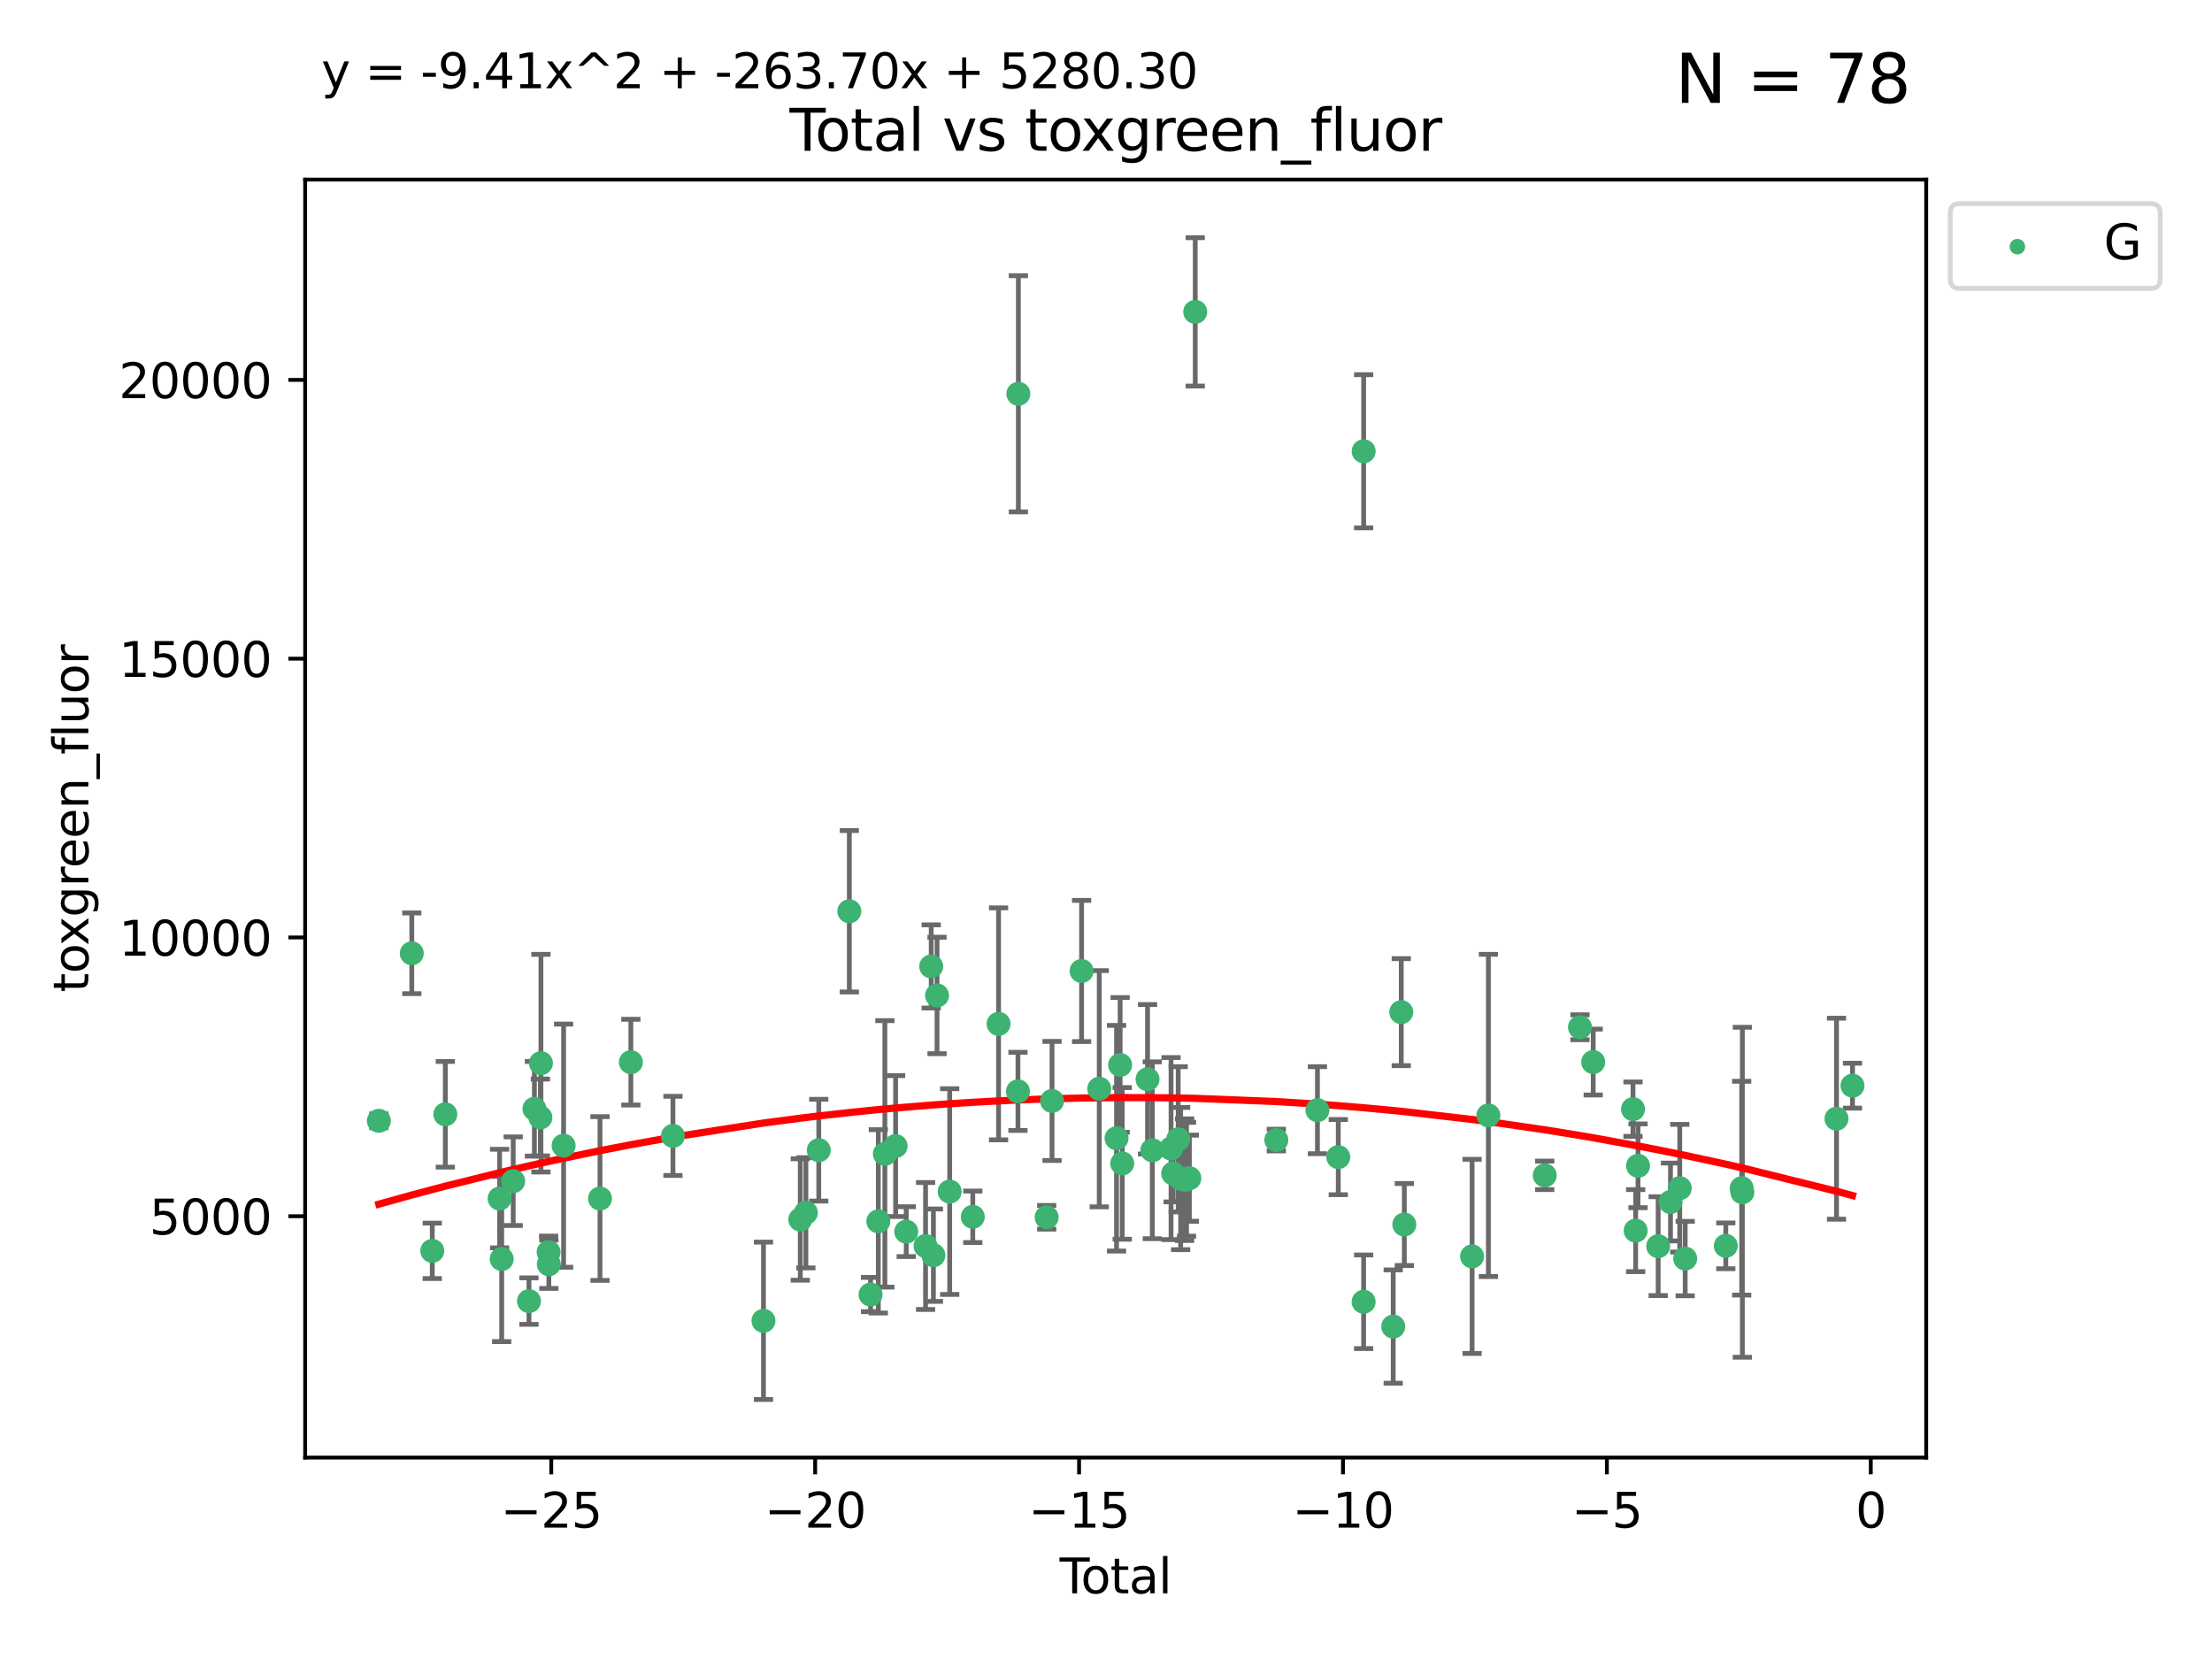 <?xml version="1.0" encoding="utf-8" standalone="no"?>
<!DOCTYPE svg PUBLIC "-//W3C//DTD SVG 1.1//EN"
  "http://www.w3.org/Graphics/SVG/1.1/DTD/svg11.dtd">
<svg xmlns:xlink="http://www.w3.org/1999/xlink" width="460.8pt" height="345.6pt" viewBox="0 0 460.8 345.6" xmlns="http://www.w3.org/2000/svg" version="1.1">
 <defs>
  <style type="text/css">*{stroke-linejoin: round; stroke-linecap: butt}</style>
 </defs>
 <g id="figure_1">
  <g id="patch_1">
   <path d="M 0 345.6 
L 460.8 345.6 
L 460.8 0 
L 0 0 
z
" style="fill: #ffffff"/>
  </g>
  <g id="axes_1">
   <g id="patch_2">
    <path d="M 63.571 303.64 
L 401.26 303.64 
L 401.26 37.411 
L 63.571 37.411 
z
" style="fill: #ffffff"/>
   </g>
   <g id="PathCollection_1">
    <defs>
     <path id="m71bf5ccc14" d="M 0 1.118 
C 0.297 1.118 0.581 1 0.791 0.791 
C 1 0.581 1.118 0.297 1.118 0 
C 1.118 -0.297 1 -0.581 0.791 -0.791 
C 0.581 -1 0.297 -1.118 0 -1.118 
C -0.297 -1.118 -0.581 -1 -0.791 -0.791 
C -1 -0.581 -1.118 -0.297 -1.118 0 
C -1.118 0.297 -1 0.581 -0.791 0.791 
C -0.581 1 -0.297 1.118 0 1.118 
z
" style="stroke: #3cb371"/>
    </defs>
    <g clip-path="url(#pf16975d475)">
     <use xlink:href="#m71bf5ccc14" x="78.921" y="233.482" style="fill: #3cb371; stroke: #3cb371"/>
     <use xlink:href="#m71bf5ccc14" x="85.785" y="198.589" style="fill: #3cb371; stroke: #3cb371"/>
     <use xlink:href="#m71bf5ccc14" x="90.049" y="260.576" style="fill: #3cb371; stroke: #3cb371"/>
     <use xlink:href="#m71bf5ccc14" x="92.769" y="232.132" style="fill: #3cb371; stroke: #3cb371"/>
     <use xlink:href="#m71bf5ccc14" x="104.076" y="249.68" style="fill: #3cb371; stroke: #3cb371"/>
     <use xlink:href="#m71bf5ccc14" x="104.513" y="262.275" style="fill: #3cb371; stroke: #3cb371"/>
     <use xlink:href="#m71bf5ccc14" x="106.91" y="246.059" style="fill: #3cb371; stroke: #3cb371"/>
     <use xlink:href="#m71bf5ccc14" x="110.196" y="271.044" style="fill: #3cb371; stroke: #3cb371"/>
     <use xlink:href="#m71bf5ccc14" x="111.331" y="230.985" style="fill: #3cb371; stroke: #3cb371"/>
     <use xlink:href="#m71bf5ccc14" x="112.572" y="232.789" style="fill: #3cb371; stroke: #3cb371"/>
     <use xlink:href="#m71bf5ccc14" x="112.686" y="221.478" style="fill: #3cb371; stroke: #3cb371"/>
     <use xlink:href="#m71bf5ccc14" x="114.287" y="260.852" style="fill: #3cb371; stroke: #3cb371"/>
     <use xlink:href="#m71bf5ccc14" x="114.333" y="263.367" style="fill: #3cb371; stroke: #3cb371"/>
     <use xlink:href="#m71bf5ccc14" x="117.409" y="238.659" style="fill: #3cb371; stroke: #3cb371"/>
     <use xlink:href="#m71bf5ccc14" x="124.992" y="249.676" style="fill: #3cb371; stroke: #3cb371"/>
     <use xlink:href="#m71bf5ccc14" x="131.42" y="221.269" style="fill: #3cb371; stroke: #3cb371"/>
     <use xlink:href="#m71bf5ccc14" x="140.19" y="236.625" style="fill: #3cb371; stroke: #3cb371"/>
     <use xlink:href="#m71bf5ccc14" x="159.045" y="275.148" style="fill: #3cb371; stroke: #3cb371"/>
     <use xlink:href="#m71bf5ccc14" x="166.713" y="254.048" style="fill: #3cb371; stroke: #3cb371"/>
     <use xlink:href="#m71bf5ccc14" x="167.88" y="252.641" style="fill: #3cb371; stroke: #3cb371"/>
     <use xlink:href="#m71bf5ccc14" x="170.565" y="239.605" style="fill: #3cb371; stroke: #3cb371"/>
     <use xlink:href="#m71bf5ccc14" x="176.928" y="189.833" style="fill: #3cb371; stroke: #3cb371"/>
     <use xlink:href="#m71bf5ccc14" x="181.351" y="269.678" style="fill: #3cb371; stroke: #3cb371"/>
     <use xlink:href="#m71bf5ccc14" x="182.971" y="254.428" style="fill: #3cb371; stroke: #3cb371"/>
     <use xlink:href="#m71bf5ccc14" x="184.336" y="240.374" style="fill: #3cb371; stroke: #3cb371"/>
     <use xlink:href="#m71bf5ccc14" x="186.574" y="238.748" style="fill: #3cb371; stroke: #3cb371"/>
     <use xlink:href="#m71bf5ccc14" x="188.787" y="256.574" style="fill: #3cb371; stroke: #3cb371"/>
     <use xlink:href="#m71bf5ccc14" x="192.812" y="259.566" style="fill: #3cb371; stroke: #3cb371"/>
     <use xlink:href="#m71bf5ccc14" x="193.988" y="201.325" style="fill: #3cb371; stroke: #3cb371"/>
     <use xlink:href="#m71bf5ccc14" x="194.447" y="261.478" style="fill: #3cb371; stroke: #3cb371"/>
     <use xlink:href="#m71bf5ccc14" x="195.203" y="207.373" style="fill: #3cb371; stroke: #3cb371"/>
     <use xlink:href="#m71bf5ccc14" x="197.837" y="248.227" style="fill: #3cb371; stroke: #3cb371"/>
     <use xlink:href="#m71bf5ccc14" x="202.649" y="253.484" style="fill: #3cb371; stroke: #3cb371"/>
     <use xlink:href="#m71bf5ccc14" x="208.019" y="213.288" style="fill: #3cb371; stroke: #3cb371"/>
     <use xlink:href="#m71bf5ccc14" x="212.057" y="227.355" style="fill: #3cb371; stroke: #3cb371"/>
     <use xlink:href="#m71bf5ccc14" x="212.144" y="82.034" style="fill: #3cb371; stroke: #3cb371"/>
     <use xlink:href="#m71bf5ccc14" x="218.04" y="253.586" style="fill: #3cb371; stroke: #3cb371"/>
     <use xlink:href="#m71bf5ccc14" x="219.16" y="229.346" style="fill: #3cb371; stroke: #3cb371"/>
     <use xlink:href="#m71bf5ccc14" x="225.315" y="202.271" style="fill: #3cb371; stroke: #3cb371"/>
     <use xlink:href="#m71bf5ccc14" x="228.993" y="226.801" style="fill: #3cb371; stroke: #3cb371"/>
     <use xlink:href="#m71bf5ccc14" x="232.596" y="237.114" style="fill: #3cb371; stroke: #3cb371"/>
     <use xlink:href="#m71bf5ccc14" x="233.343" y="221.848" style="fill: #3cb371; stroke: #3cb371"/>
     <use xlink:href="#m71bf5ccc14" x="233.781" y="242.359" style="fill: #3cb371; stroke: #3cb371"/>
     <use xlink:href="#m71bf5ccc14" x="239.053" y="224.828" style="fill: #3cb371; stroke: #3cb371"/>
     <use xlink:href="#m71bf5ccc14" x="240.046" y="239.626" style="fill: #3cb371; stroke: #3cb371"/>
     <use xlink:href="#m71bf5ccc14" x="243.952" y="239.271" style="fill: #3cb371; stroke: #3cb371"/>
     <use xlink:href="#m71bf5ccc14" x="244.39" y="244.445" style="fill: #3cb371; stroke: #3cb371"/>
     <use xlink:href="#m71bf5ccc14" x="245.439" y="237.336" style="fill: #3cb371; stroke: #3cb371"/>
     <use xlink:href="#m71bf5ccc14" x="245.949" y="245.516" style="fill: #3cb371; stroke: #3cb371"/>
     <use xlink:href="#m71bf5ccc14" x="246.773" y="245.747" style="fill: #3cb371; stroke: #3cb371"/>
     <use xlink:href="#m71bf5ccc14" x="247.177" y="245.659" style="fill: #3cb371; stroke: #3cb371"/>
     <use xlink:href="#m71bf5ccc14" x="247.765" y="245.441" style="fill: #3cb371; stroke: #3cb371"/>
     <use xlink:href="#m71bf5ccc14" x="248.988" y="64.967" style="fill: #3cb371; stroke: #3cb371"/>
     <use xlink:href="#m71bf5ccc14" x="265.884" y="237.492" style="fill: #3cb371; stroke: #3cb371"/>
     <use xlink:href="#m71bf5ccc14" x="274.445" y="231.271" style="fill: #3cb371; stroke: #3cb371"/>
     <use xlink:href="#m71bf5ccc14" x="278.788" y="241.044" style="fill: #3cb371; stroke: #3cb371"/>
     <use xlink:href="#m71bf5ccc14" x="284.07" y="271.184" style="fill: #3cb371; stroke: #3cb371"/>
     <use xlink:href="#m71bf5ccc14" x="284.076" y="94.006" style="fill: #3cb371; stroke: #3cb371"/>
     <use xlink:href="#m71bf5ccc14" x="290.231" y="276.348" style="fill: #3cb371; stroke: #3cb371"/>
     <use xlink:href="#m71bf5ccc14" x="291.908" y="210.849" style="fill: #3cb371; stroke: #3cb371"/>
     <use xlink:href="#m71bf5ccc14" x="292.545" y="255.088" style="fill: #3cb371; stroke: #3cb371"/>
     <use xlink:href="#m71bf5ccc14" x="306.664" y="261.727" style="fill: #3cb371; stroke: #3cb371"/>
     <use xlink:href="#m71bf5ccc14" x="310.056" y="232.364" style="fill: #3cb371; stroke: #3cb371"/>
     <use xlink:href="#m71bf5ccc14" x="321.798" y="244.846" style="fill: #3cb371; stroke: #3cb371"/>
     <use xlink:href="#m71bf5ccc14" x="329.136" y="213.997" style="fill: #3cb371; stroke: #3cb371"/>
     <use xlink:href="#m71bf5ccc14" x="331.895" y="221.245" style="fill: #3cb371; stroke: #3cb371"/>
     <use xlink:href="#m71bf5ccc14" x="340.185" y="231.055" style="fill: #3cb371; stroke: #3cb371"/>
     <use xlink:href="#m71bf5ccc14" x="340.737" y="256.363" style="fill: #3cb371; stroke: #3cb371"/>
     <use xlink:href="#m71bf5ccc14" x="341.232" y="242.857" style="fill: #3cb371; stroke: #3cb371"/>
     <use xlink:href="#m71bf5ccc14" x="345.43" y="259.599" style="fill: #3cb371; stroke: #3cb371"/>
     <use xlink:href="#m71bf5ccc14" x="347.996" y="250.396" style="fill: #3cb371; stroke: #3cb371"/>
     <use xlink:href="#m71bf5ccc14" x="349.922" y="247.523" style="fill: #3cb371; stroke: #3cb371"/>
     <use xlink:href="#m71bf5ccc14" x="351.057" y="262.184" style="fill: #3cb371; stroke: #3cb371"/>
     <use xlink:href="#m71bf5ccc14" x="359.517" y="259.531" style="fill: #3cb371; stroke: #3cb371"/>
     <use xlink:href="#m71bf5ccc14" x="362.826" y="247.521" style="fill: #3cb371; stroke: #3cb371"/>
     <use xlink:href="#m71bf5ccc14" x="362.965" y="248.374" style="fill: #3cb371; stroke: #3cb371"/>
     <use xlink:href="#m71bf5ccc14" x="382.576" y="233.046" style="fill: #3cb371; stroke: #3cb371"/>
     <use xlink:href="#m71bf5ccc14" x="385.911" y="226.164" style="fill: #3cb371; stroke: #3cb371"/>
    </g>
   </g>
   <g id="matplotlib.axis_1">
    <g id="xtick_1">
     <g id="line2d_1">
      <defs>
       <path id="m493a6de46f" d="M 0 0 
L 0 3.5 
" style="stroke: #000000; stroke-width: 0.8"/>
      </defs>
      <g>
       <use xlink:href="#m493a6de46f" x="114.838" y="303.64" style="stroke: #000000; stroke-width: 0.8"/>
      </g>
     </g>
     <g id="text_1">
      <!-- −25 -->
      <g transform="translate(104.285 318.238)scale(0.1 -0.1)">
       <defs>
        <path id="DejaVuSans-2212" d="M 678 2272 
L 4684 2272 
L 4684 1741 
L 678 1741 
L 678 2272 
z
" transform="scale(0.016)"/>
        <path id="DejaVuSans-32" d="M 1228 531 
L 3431 531 
L 3431 0 
L 469 0 
L 469 531 
Q 828 903 1448 1529 
Q 2069 2156 2228 2338 
Q 2531 2678 2651 2914 
Q 2772 3150 2772 3378 
Q 2772 3750 2511 3984 
Q 2250 4219 1831 4219 
Q 1534 4219 1204 4116 
Q 875 4013 500 3803 
L 500 4441 
Q 881 4594 1212 4672 
Q 1544 4750 1819 4750 
Q 2544 4750 2975 4387 
Q 3406 4025 3406 3419 
Q 3406 3131 3298 2873 
Q 3191 2616 2906 2266 
Q 2828 2175 2409 1742 
Q 1991 1309 1228 531 
z
" transform="scale(0.016)"/>
        <path id="DejaVuSans-35" d="M 691 4666 
L 3169 4666 
L 3169 4134 
L 1269 4134 
L 1269 2991 
Q 1406 3038 1543 3061 
Q 1681 3084 1819 3084 
Q 2600 3084 3056 2656 
Q 3513 2228 3513 1497 
Q 3513 744 3044 326 
Q 2575 -91 1722 -91 
Q 1428 -91 1123 -41 
Q 819 9 494 109 
L 494 744 
Q 775 591 1075 516 
Q 1375 441 1709 441 
Q 2250 441 2565 725 
Q 2881 1009 2881 1497 
Q 2881 1984 2565 2268 
Q 2250 2553 1709 2553 
Q 1456 2553 1204 2497 
Q 953 2441 691 2322 
L 691 4666 
z
" transform="scale(0.016)"/>
       </defs>
       <use xlink:href="#DejaVuSans-2212"/>
       <use xlink:href="#DejaVuSans-32" x="83.789"/>
       <use xlink:href="#DejaVuSans-35" x="147.412"/>
      </g>
     </g>
    </g>
    <g id="xtick_2">
     <g id="line2d_2">
      <g>
       <use xlink:href="#m493a6de46f" x="169.814" y="303.64" style="stroke: #000000; stroke-width: 0.8"/>
      </g>
     </g>
     <g id="text_2">
      <!-- −20 -->
      <g transform="translate(159.261 318.238)scale(0.1 -0.1)">
       <defs>
        <path id="DejaVuSans-30" d="M 2034 4250 
Q 1547 4250 1301 3770 
Q 1056 3291 1056 2328 
Q 1056 1369 1301 889 
Q 1547 409 2034 409 
Q 2525 409 2770 889 
Q 3016 1369 3016 2328 
Q 3016 3291 2770 3770 
Q 2525 4250 2034 4250 
z
M 2034 4750 
Q 2819 4750 3233 4129 
Q 3647 3509 3647 2328 
Q 3647 1150 3233 529 
Q 2819 -91 2034 -91 
Q 1250 -91 836 529 
Q 422 1150 422 2328 
Q 422 3509 836 4129 
Q 1250 4750 2034 4750 
z
" transform="scale(0.016)"/>
       </defs>
       <use xlink:href="#DejaVuSans-2212"/>
       <use xlink:href="#DejaVuSans-32" x="83.789"/>
       <use xlink:href="#DejaVuSans-30" x="147.412"/>
      </g>
     </g>
    </g>
    <g id="xtick_3">
     <g id="line2d_3">
      <g>
       <use xlink:href="#m493a6de46f" x="224.79" y="303.64" style="stroke: #000000; stroke-width: 0.8"/>
      </g>
     </g>
     <g id="text_3">
      <!-- −15 -->
      <g transform="translate(214.237 318.238)scale(0.1 -0.1)">
       <defs>
        <path id="DejaVuSans-31" d="M 794 531 
L 1825 531 
L 1825 4091 
L 703 3866 
L 703 4441 
L 1819 4666 
L 2450 4666 
L 2450 531 
L 3481 531 
L 3481 0 
L 794 0 
L 794 531 
z
" transform="scale(0.016)"/>
       </defs>
       <use xlink:href="#DejaVuSans-2212"/>
       <use xlink:href="#DejaVuSans-31" x="83.789"/>
       <use xlink:href="#DejaVuSans-35" x="147.412"/>
      </g>
     </g>
    </g>
    <g id="xtick_4">
     <g id="line2d_4">
      <g>
       <use xlink:href="#m493a6de46f" x="279.766" y="303.64" style="stroke: #000000; stroke-width: 0.8"/>
      </g>
     </g>
     <g id="text_4">
      <!-- −10 -->
      <g transform="translate(269.214 318.238)scale(0.1 -0.1)">
       <use xlink:href="#DejaVuSans-2212"/>
       <use xlink:href="#DejaVuSans-31" x="83.789"/>
       <use xlink:href="#DejaVuSans-30" x="147.412"/>
      </g>
     </g>
    </g>
    <g id="xtick_5">
     <g id="line2d_5">
      <g>
       <use xlink:href="#m493a6de46f" x="334.742" y="303.64" style="stroke: #000000; stroke-width: 0.8"/>
      </g>
     </g>
     <g id="text_5">
      <!-- −5 -->
      <g transform="translate(327.371 318.238)scale(0.1 -0.1)">
       <use xlink:href="#DejaVuSans-2212"/>
       <use xlink:href="#DejaVuSans-35" x="83.789"/>
      </g>
     </g>
    </g>
    <g id="xtick_6">
     <g id="line2d_6">
      <g>
       <use xlink:href="#m493a6de46f" x="389.718" y="303.64" style="stroke: #000000; stroke-width: 0.8"/>
      </g>
     </g>
     <g id="text_6">
      <!-- 0 -->
      <g transform="translate(386.537 318.238)scale(0.1 -0.1)">
       <use xlink:href="#DejaVuSans-30"/>
      </g>
     </g>
    </g>
    <g id="text_7">
     <!-- Total -->
     <g transform="translate(220.739 331.917)scale(0.1 -0.1)">
      <defs>
       <path id="DejaVuSans-54" d="M -19 4666 
L 3928 4666 
L 3928 4134 
L 2272 4134 
L 2272 0 
L 1638 0 
L 1638 4134 
L -19 4134 
L -19 4666 
z
" transform="scale(0.016)"/>
       <path id="DejaVuSans-6f" d="M 1959 3097 
Q 1497 3097 1228 2736 
Q 959 2375 959 1747 
Q 959 1119 1226 758 
Q 1494 397 1959 397 
Q 2419 397 2687 759 
Q 2956 1122 2956 1747 
Q 2956 2369 2687 2733 
Q 2419 3097 1959 3097 
z
M 1959 3584 
Q 2709 3584 3137 3096 
Q 3566 2609 3566 1747 
Q 3566 888 3137 398 
Q 2709 -91 1959 -91 
Q 1206 -91 779 398 
Q 353 888 353 1747 
Q 353 2609 779 3096 
Q 1206 3584 1959 3584 
z
" transform="scale(0.016)"/>
       <path id="DejaVuSans-74" d="M 1172 4494 
L 1172 3500 
L 2356 3500 
L 2356 3053 
L 1172 3053 
L 1172 1153 
Q 1172 725 1289 603 
Q 1406 481 1766 481 
L 2356 481 
L 2356 0 
L 1766 0 
Q 1100 0 847 248 
Q 594 497 594 1153 
L 594 3053 
L 172 3053 
L 172 3500 
L 594 3500 
L 594 4494 
L 1172 4494 
z
" transform="scale(0.016)"/>
       <path id="DejaVuSans-61" d="M 2194 1759 
Q 1497 1759 1228 1600 
Q 959 1441 959 1056 
Q 959 750 1161 570 
Q 1363 391 1709 391 
Q 2188 391 2477 730 
Q 2766 1069 2766 1631 
L 2766 1759 
L 2194 1759 
z
M 3341 1997 
L 3341 0 
L 2766 0 
L 2766 531 
Q 2569 213 2275 61 
Q 1981 -91 1556 -91 
Q 1019 -91 701 211 
Q 384 513 384 1019 
Q 384 1609 779 1909 
Q 1175 2209 1959 2209 
L 2766 2209 
L 2766 2266 
Q 2766 2663 2505 2880 
Q 2244 3097 1772 3097 
Q 1472 3097 1187 3025 
Q 903 2953 641 2809 
L 641 3341 
Q 956 3463 1253 3523 
Q 1550 3584 1831 3584 
Q 2591 3584 2966 3190 
Q 3341 2797 3341 1997 
z
" transform="scale(0.016)"/>
       <path id="DejaVuSans-6c" d="M 603 4863 
L 1178 4863 
L 1178 0 
L 603 0 
L 603 4863 
z
" transform="scale(0.016)"/>
      </defs>
      <use xlink:href="#DejaVuSans-54"/>
      <use xlink:href="#DejaVuSans-6f" x="44.084"/>
      <use xlink:href="#DejaVuSans-74" x="105.266"/>
      <use xlink:href="#DejaVuSans-61" x="144.475"/>
      <use xlink:href="#DejaVuSans-6c" x="205.754"/>
     </g>
    </g>
   </g>
   <g id="matplotlib.axis_2">
    <g id="ytick_1">
     <g id="line2d_7">
      <defs>
       <path id="m8f8613828e" d="M 0 0 
L -3.5 0 
" style="stroke: #000000; stroke-width: 0.8"/>
      </defs>
      <g>
       <use xlink:href="#m8f8613828e" x="63.571" y="253.36" style="stroke: #000000; stroke-width: 0.8"/>
      </g>
     </g>
     <g id="text_8">
      <!-- 5000 -->
      <g transform="translate(31.121 257.159)scale(0.1 -0.1)">
       <use xlink:href="#DejaVuSans-35"/>
       <use xlink:href="#DejaVuSans-30" x="63.623"/>
       <use xlink:href="#DejaVuSans-30" x="127.246"/>
       <use xlink:href="#DejaVuSans-30" x="190.869"/>
      </g>
     </g>
    </g>
    <g id="ytick_2">
     <g id="line2d_8">
      <g>
       <use xlink:href="#m8f8613828e" x="63.571" y="195.287" style="stroke: #000000; stroke-width: 0.8"/>
      </g>
     </g>
     <g id="text_9">
      <!-- 10000 -->
      <g transform="translate(24.759 199.086)scale(0.1 -0.1)">
       <use xlink:href="#DejaVuSans-31"/>
       <use xlink:href="#DejaVuSans-30" x="63.623"/>
       <use xlink:href="#DejaVuSans-30" x="127.246"/>
       <use xlink:href="#DejaVuSans-30" x="190.869"/>
       <use xlink:href="#DejaVuSans-30" x="254.492"/>
      </g>
     </g>
    </g>
    <g id="ytick_3">
     <g id="line2d_9">
      <g>
       <use xlink:href="#m8f8613828e" x="63.571" y="137.214" style="stroke: #000000; stroke-width: 0.8"/>
      </g>
     </g>
     <g id="text_10">
      <!-- 15000 -->
      <g transform="translate(24.759 141.014)scale(0.1 -0.1)">
       <use xlink:href="#DejaVuSans-31"/>
       <use xlink:href="#DejaVuSans-35" x="63.623"/>
       <use xlink:href="#DejaVuSans-30" x="127.246"/>
       <use xlink:href="#DejaVuSans-30" x="190.869"/>
       <use xlink:href="#DejaVuSans-30" x="254.492"/>
      </g>
     </g>
    </g>
    <g id="ytick_4">
     <g id="line2d_10">
      <g>
       <use xlink:href="#m8f8613828e" x="63.571" y="79.142" style="stroke: #000000; stroke-width: 0.8"/>
      </g>
     </g>
     <g id="text_11">
      <!-- 20000 -->
      <g transform="translate(24.759 82.941)scale(0.1 -0.1)">
       <use xlink:href="#DejaVuSans-32"/>
       <use xlink:href="#DejaVuSans-30" x="63.623"/>
       <use xlink:href="#DejaVuSans-30" x="127.246"/>
       <use xlink:href="#DejaVuSans-30" x="190.869"/>
       <use xlink:href="#DejaVuSans-30" x="254.492"/>
      </g>
     </g>
    </g>
    <g id="text_12">
     <!-- toxgreen_fluor -->
     <g transform="translate(18.401 206.72)rotate(-90)scale(0.1 -0.1)">
      <defs>
       <path id="DejaVuSans-78" d="M 3513 3500 
L 2247 1797 
L 3578 0 
L 2900 0 
L 1881 1375 
L 863 0 
L 184 0 
L 1544 1831 
L 300 3500 
L 978 3500 
L 1906 2253 
L 2834 3500 
L 3513 3500 
z
" transform="scale(0.016)"/>
       <path id="DejaVuSans-67" d="M 2906 1791 
Q 2906 2416 2648 2759 
Q 2391 3103 1925 3103 
Q 1463 3103 1205 2759 
Q 947 2416 947 1791 
Q 947 1169 1205 825 
Q 1463 481 1925 481 
Q 2391 481 2648 825 
Q 2906 1169 2906 1791 
z
M 3481 434 
Q 3481 -459 3084 -895 
Q 2688 -1331 1869 -1331 
Q 1566 -1331 1297 -1286 
Q 1028 -1241 775 -1147 
L 775 -588 
Q 1028 -725 1275 -790 
Q 1522 -856 1778 -856 
Q 2344 -856 2625 -561 
Q 2906 -266 2906 331 
L 2906 616 
Q 2728 306 2450 153 
Q 2172 0 1784 0 
Q 1141 0 747 490 
Q 353 981 353 1791 
Q 353 2603 747 3093 
Q 1141 3584 1784 3584 
Q 2172 3584 2450 3431 
Q 2728 3278 2906 2969 
L 2906 3500 
L 3481 3500 
L 3481 434 
z
" transform="scale(0.016)"/>
       <path id="DejaVuSans-72" d="M 2631 2963 
Q 2534 3019 2420 3045 
Q 2306 3072 2169 3072 
Q 1681 3072 1420 2755 
Q 1159 2438 1159 1844 
L 1159 0 
L 581 0 
L 581 3500 
L 1159 3500 
L 1159 2956 
Q 1341 3275 1631 3429 
Q 1922 3584 2338 3584 
Q 2397 3584 2469 3576 
Q 2541 3569 2628 3553 
L 2631 2963 
z
" transform="scale(0.016)"/>
       <path id="DejaVuSans-65" d="M 3597 1894 
L 3597 1613 
L 953 1613 
Q 991 1019 1311 708 
Q 1631 397 2203 397 
Q 2534 397 2845 478 
Q 3156 559 3463 722 
L 3463 178 
Q 3153 47 2828 -22 
Q 2503 -91 2169 -91 
Q 1331 -91 842 396 
Q 353 884 353 1716 
Q 353 2575 817 3079 
Q 1281 3584 2069 3584 
Q 2775 3584 3186 3129 
Q 3597 2675 3597 1894 
z
M 3022 2063 
Q 3016 2534 2758 2815 
Q 2500 3097 2075 3097 
Q 1594 3097 1305 2825 
Q 1016 2553 972 2059 
L 3022 2063 
z
" transform="scale(0.016)"/>
       <path id="DejaVuSans-6e" d="M 3513 2113 
L 3513 0 
L 2938 0 
L 2938 2094 
Q 2938 2591 2744 2837 
Q 2550 3084 2163 3084 
Q 1697 3084 1428 2787 
Q 1159 2491 1159 1978 
L 1159 0 
L 581 0 
L 581 3500 
L 1159 3500 
L 1159 2956 
Q 1366 3272 1645 3428 
Q 1925 3584 2291 3584 
Q 2894 3584 3203 3211 
Q 3513 2838 3513 2113 
z
" transform="scale(0.016)"/>
       <path id="DejaVuSans-5f" d="M 3263 -1063 
L 3263 -1509 
L -63 -1509 
L -63 -1063 
L 3263 -1063 
z
" transform="scale(0.016)"/>
       <path id="DejaVuSans-66" d="M 2375 4863 
L 2375 4384 
L 1825 4384 
Q 1516 4384 1395 4259 
Q 1275 4134 1275 3809 
L 1275 3500 
L 2222 3500 
L 2222 3053 
L 1275 3053 
L 1275 0 
L 697 0 
L 697 3053 
L 147 3053 
L 147 3500 
L 697 3500 
L 697 3744 
Q 697 4328 969 4595 
Q 1241 4863 1831 4863 
L 2375 4863 
z
" transform="scale(0.016)"/>
       <path id="DejaVuSans-75" d="M 544 1381 
L 544 3500 
L 1119 3500 
L 1119 1403 
Q 1119 906 1312 657 
Q 1506 409 1894 409 
Q 2359 409 2629 706 
Q 2900 1003 2900 1516 
L 2900 3500 
L 3475 3500 
L 3475 0 
L 2900 0 
L 2900 538 
Q 2691 219 2414 64 
Q 2138 -91 1772 -91 
Q 1169 -91 856 284 
Q 544 659 544 1381 
z
M 1991 3584 
L 1991 3584 
z
" transform="scale(0.016)"/>
      </defs>
      <use xlink:href="#DejaVuSans-74"/>
      <use xlink:href="#DejaVuSans-6f" x="39.209"/>
      <use xlink:href="#DejaVuSans-78" x="97.266"/>
      <use xlink:href="#DejaVuSans-67" x="156.445"/>
      <use xlink:href="#DejaVuSans-72" x="219.922"/>
      <use xlink:href="#DejaVuSans-65" x="258.785"/>
      <use xlink:href="#DejaVuSans-65" x="320.309"/>
      <use xlink:href="#DejaVuSans-6e" x="381.832"/>
      <use xlink:href="#DejaVuSans-5f" x="445.211"/>
      <use xlink:href="#DejaVuSans-66" x="495.211"/>
      <use xlink:href="#DejaVuSans-6c" x="530.416"/>
      <use xlink:href="#DejaVuSans-75" x="558.199"/>
      <use xlink:href="#DejaVuSans-6f" x="621.578"/>
      <use xlink:href="#DejaVuSans-72" x="682.76"/>
     </g>
    </g>
   </g>
   <g id="LineCollection_1">
    <path d="M 78.921 234.926 
L 78.921 232.037 
" clip-path="url(#pf16975d475)" style="fill: none; stroke: #696969"/>
    <path d="M 85.785 206.994 
L 85.785 190.183 
" clip-path="url(#pf16975d475)" style="fill: none; stroke: #696969"/>
    <path d="M 90.049 266.352 
L 90.049 254.8 
" clip-path="url(#pf16975d475)" style="fill: none; stroke: #696969"/>
    <path d="M 92.769 243.133 
L 92.769 221.132 
" clip-path="url(#pf16975d475)" style="fill: none; stroke: #696969"/>
    <path d="M 104.076 259.95 
L 104.076 239.41 
" clip-path="url(#pf16975d475)" style="fill: none; stroke: #696969"/>
    <path d="M 104.513 279.48 
L 104.513 245.069 
" clip-path="url(#pf16975d475)" style="fill: none; stroke: #696969"/>
    <path d="M 106.91 255.286 
L 106.91 236.832 
" clip-path="url(#pf16975d475)" style="fill: none; stroke: #696969"/>
    <path d="M 110.196 275.884 
L 110.196 266.205 
" clip-path="url(#pf16975d475)" style="fill: none; stroke: #696969"/>
    <path d="M 111.331 240.846 
L 111.331 221.123 
" clip-path="url(#pf16975d475)" style="fill: none; stroke: #696969"/>
    <path d="M 112.572 240.792 
L 112.572 224.785 
" clip-path="url(#pf16975d475)" style="fill: none; stroke: #696969"/>
    <path d="M 112.686 244.149 
L 112.686 198.806 
" clip-path="url(#pf16975d475)" style="fill: none; stroke: #696969"/>
    <path d="M 114.287 264.204 
L 114.287 257.5 
" clip-path="url(#pf16975d475)" style="fill: none; stroke: #696969"/>
    <path d="M 114.333 268.398 
L 114.333 258.336 
" clip-path="url(#pf16975d475)" style="fill: none; stroke: #696969"/>
    <path d="M 117.409 263.987 
L 117.409 213.332 
" clip-path="url(#pf16975d475)" style="fill: none; stroke: #696969"/>
    <path d="M 124.992 266.733 
L 124.992 232.618 
" clip-path="url(#pf16975d475)" style="fill: none; stroke: #696969"/>
    <path d="M 131.42 230.201 
L 131.42 212.338 
" clip-path="url(#pf16975d475)" style="fill: none; stroke: #696969"/>
    <path d="M 140.19 244.87 
L 140.19 228.381 
" clip-path="url(#pf16975d475)" style="fill: none; stroke: #696969"/>
    <path d="M 159.045 291.539 
L 159.045 258.758 
" clip-path="url(#pf16975d475)" style="fill: none; stroke: #696969"/>
    <path d="M 166.713 266.69 
L 166.713 241.405 
" clip-path="url(#pf16975d475)" style="fill: none; stroke: #696969"/>
    <path d="M 167.88 264.126 
L 167.88 241.156 
" clip-path="url(#pf16975d475)" style="fill: none; stroke: #696969"/>
    <path d="M 170.565 250.208 
L 170.565 229.002 
" clip-path="url(#pf16975d475)" style="fill: none; stroke: #696969"/>
    <path d="M 176.928 206.647 
L 176.928 173.02 
" clip-path="url(#pf16975d475)" style="fill: none; stroke: #696969"/>
    <path d="M 181.351 273.247 
L 181.351 266.109 
" clip-path="url(#pf16975d475)" style="fill: none; stroke: #696969"/>
    <path d="M 182.971 273.524 
L 182.971 235.332 
" clip-path="url(#pf16975d475)" style="fill: none; stroke: #696969"/>
    <path d="M 184.336 268.128 
L 184.336 212.621 
" clip-path="url(#pf16975d475)" style="fill: none; stroke: #696969"/>
    <path d="M 186.574 253.422 
L 186.574 224.074 
" clip-path="url(#pf16975d475)" style="fill: none; stroke: #696969"/>
    <path d="M 188.787 261.766 
L 188.787 251.381 
" clip-path="url(#pf16975d475)" style="fill: none; stroke: #696969"/>
    <path d="M 192.812 272.787 
L 192.812 246.345 
" clip-path="url(#pf16975d475)" style="fill: none; stroke: #696969"/>
    <path d="M 193.988 209.985 
L 193.988 192.665 
" clip-path="url(#pf16975d475)" style="fill: none; stroke: #696969"/>
    <path d="M 194.447 271.103 
L 194.447 251.854 
" clip-path="url(#pf16975d475)" style="fill: none; stroke: #696969"/>
    <path d="M 195.203 219.501 
L 195.203 195.245 
" clip-path="url(#pf16975d475)" style="fill: none; stroke: #696969"/>
    <path d="M 197.837 269.655 
L 197.837 226.8 
" clip-path="url(#pf16975d475)" style="fill: none; stroke: #696969"/>
    <path d="M 202.649 258.847 
L 202.649 248.121 
" clip-path="url(#pf16975d475)" style="fill: none; stroke: #696969"/>
    <path d="M 208.019 237.453 
L 208.019 189.124 
" clip-path="url(#pf16975d475)" style="fill: none; stroke: #696969"/>
    <path d="M 212.057 235.496 
L 212.057 219.213 
" clip-path="url(#pf16975d475)" style="fill: none; stroke: #696969"/>
    <path d="M 212.144 106.635 
L 212.144 57.433 
" clip-path="url(#pf16975d475)" style="fill: none; stroke: #696969"/>
    <path d="M 218.04 256.053 
L 218.04 251.119 
" clip-path="url(#pf16975d475)" style="fill: none; stroke: #696969"/>
    <path d="M 219.16 241.748 
L 219.16 216.944 
" clip-path="url(#pf16975d475)" style="fill: none; stroke: #696969"/>
    <path d="M 225.315 216.979 
L 225.315 187.564 
" clip-path="url(#pf16975d475)" style="fill: none; stroke: #696969"/>
    <path d="M 228.993 251.409 
L 228.993 202.193 
" clip-path="url(#pf16975d475)" style="fill: none; stroke: #696969"/>
    <path d="M 232.596 260.618 
L 232.596 213.61 
" clip-path="url(#pf16975d475)" style="fill: none; stroke: #696969"/>
    <path d="M 233.343 235.889 
L 233.343 207.808 
" clip-path="url(#pf16975d475)" style="fill: none; stroke: #696969"/>
    <path d="M 233.781 258.152 
L 233.781 226.566 
" clip-path="url(#pf16975d475)" style="fill: none; stroke: #696969"/>
    <path d="M 239.053 240.398 
L 239.053 209.258 
" clip-path="url(#pf16975d475)" style="fill: none; stroke: #696969"/>
    <path d="M 240.046 258.046 
L 240.046 221.206 
" clip-path="url(#pf16975d475)" style="fill: none; stroke: #696969"/>
    <path d="M 243.952 258.233 
L 243.952 220.309 
" clip-path="url(#pf16975d475)" style="fill: none; stroke: #696969"/>
    <path d="M 244.39 250.373 
L 244.39 238.518 
" clip-path="url(#pf16975d475)" style="fill: none; stroke: #696969"/>
    <path d="M 245.439 252.46 
L 245.439 222.212 
" clip-path="url(#pf16975d475)" style="fill: none; stroke: #696969"/>
    <path d="M 245.949 260.33 
L 245.949 230.703 
" clip-path="url(#pf16975d475)" style="fill: none; stroke: #696969"/>
    <path d="M 246.773 258.42 
L 246.773 233.075 
" clip-path="url(#pf16975d475)" style="fill: none; stroke: #696969"/>
    <path d="M 247.177 257.517 
L 247.177 233.802 
" clip-path="url(#pf16975d475)" style="fill: none; stroke: #696969"/>
    <path d="M 247.765 254.412 
L 247.765 236.471 
" clip-path="url(#pf16975d475)" style="fill: none; stroke: #696969"/>
    <path d="M 248.988 80.422 
L 248.988 49.513 
" clip-path="url(#pf16975d475)" style="fill: none; stroke: #696969"/>
    <path d="M 265.884 239.749 
L 265.884 235.235 
" clip-path="url(#pf16975d475)" style="fill: none; stroke: #696969"/>
    <path d="M 274.445 240.335 
L 274.445 222.207 
" clip-path="url(#pf16975d475)" style="fill: none; stroke: #696969"/>
    <path d="M 278.788 248.874 
L 278.788 233.214 
" clip-path="url(#pf16975d475)" style="fill: none; stroke: #696969"/>
    <path d="M 284.07 280.938 
L 284.07 261.43 
" clip-path="url(#pf16975d475)" style="fill: none; stroke: #696969"/>
    <path d="M 284.076 109.96 
L 284.076 78.052 
" clip-path="url(#pf16975d475)" style="fill: none; stroke: #696969"/>
    <path d="M 290.231 288.149 
L 290.231 264.546 
" clip-path="url(#pf16975d475)" style="fill: none; stroke: #696969"/>
    <path d="M 291.908 221.994 
L 291.908 199.704 
" clip-path="url(#pf16975d475)" style="fill: none; stroke: #696969"/>
    <path d="M 292.545 263.627 
L 292.545 246.548 
" clip-path="url(#pf16975d475)" style="fill: none; stroke: #696969"/>
    <path d="M 306.664 281.953 
L 306.664 241.502 
" clip-path="url(#pf16975d475)" style="fill: none; stroke: #696969"/>
    <path d="M 310.056 265.924 
L 310.056 198.804 
" clip-path="url(#pf16975d475)" style="fill: none; stroke: #696969"/>
    <path d="M 321.798 247.818 
L 321.798 241.875 
" clip-path="url(#pf16975d475)" style="fill: none; stroke: #696969"/>
    <path d="M 329.136 216.593 
L 329.136 211.402 
" clip-path="url(#pf16975d475)" style="fill: none; stroke: #696969"/>
    <path d="M 331.895 228.109 
L 331.895 214.382 
" clip-path="url(#pf16975d475)" style="fill: none; stroke: #696969"/>
    <path d="M 340.185 236.719 
L 340.185 225.392 
" clip-path="url(#pf16975d475)" style="fill: none; stroke: #696969"/>
    <path d="M 340.737 264.905 
L 340.737 247.82 
" clip-path="url(#pf16975d475)" style="fill: none; stroke: #696969"/>
    <path d="M 341.232 251.584 
L 341.232 234.131 
" clip-path="url(#pf16975d475)" style="fill: none; stroke: #696969"/>
    <path d="M 345.43 269.895 
L 345.43 249.303 
" clip-path="url(#pf16975d475)" style="fill: none; stroke: #696969"/>
    <path d="M 347.996 258.505 
L 347.996 242.287 
" clip-path="url(#pf16975d475)" style="fill: none; stroke: #696969"/>
    <path d="M 349.922 260.821 
L 349.922 234.225 
" clip-path="url(#pf16975d475)" style="fill: none; stroke: #696969"/>
    <path d="M 351.057 269.935 
L 351.057 254.432 
" clip-path="url(#pf16975d475)" style="fill: none; stroke: #696969"/>
    <path d="M 359.517 264.298 
L 359.517 254.764 
" clip-path="url(#pf16975d475)" style="fill: none; stroke: #696969"/>
    <path d="M 362.826 269.792 
L 362.826 225.25 
" clip-path="url(#pf16975d475)" style="fill: none; stroke: #696969"/>
    <path d="M 362.965 282.744 
L 362.965 214.005 
" clip-path="url(#pf16975d475)" style="fill: none; stroke: #696969"/>
    <path d="M 382.576 253.979 
L 382.576 212.113 
" clip-path="url(#pf16975d475)" style="fill: none; stroke: #696969"/>
    <path d="M 385.911 230.841 
L 385.911 221.487 
" clip-path="url(#pf16975d475)" style="fill: none; stroke: #696969"/>
   </g>
   <g id="line2d_11">
    <defs>
     <path id="m786429ce74" d="M 2 0 
L -2 -0 
" style="stroke: #696969"/>
    </defs>
    <g clip-path="url(#pf16975d475)">
     <use xlink:href="#m786429ce74" x="78.921" y="234.926" style="fill: #696969; stroke: #696969"/>
     <use xlink:href="#m786429ce74" x="85.785" y="206.994" style="fill: #696969; stroke: #696969"/>
     <use xlink:href="#m786429ce74" x="90.049" y="266.352" style="fill: #696969; stroke: #696969"/>
     <use xlink:href="#m786429ce74" x="92.769" y="243.133" style="fill: #696969; stroke: #696969"/>
     <use xlink:href="#m786429ce74" x="104.076" y="259.95" style="fill: #696969; stroke: #696969"/>
     <use xlink:href="#m786429ce74" x="104.513" y="279.48" style="fill: #696969; stroke: #696969"/>
     <use xlink:href="#m786429ce74" x="106.91" y="255.286" style="fill: #696969; stroke: #696969"/>
     <use xlink:href="#m786429ce74" x="110.196" y="275.884" style="fill: #696969; stroke: #696969"/>
     <use xlink:href="#m786429ce74" x="111.331" y="240.846" style="fill: #696969; stroke: #696969"/>
     <use xlink:href="#m786429ce74" x="112.572" y="240.792" style="fill: #696969; stroke: #696969"/>
     <use xlink:href="#m786429ce74" x="112.686" y="244.149" style="fill: #696969; stroke: #696969"/>
     <use xlink:href="#m786429ce74" x="114.287" y="264.204" style="fill: #696969; stroke: #696969"/>
     <use xlink:href="#m786429ce74" x="114.333" y="268.398" style="fill: #696969; stroke: #696969"/>
     <use xlink:href="#m786429ce74" x="117.409" y="263.987" style="fill: #696969; stroke: #696969"/>
     <use xlink:href="#m786429ce74" x="124.992" y="266.733" style="fill: #696969; stroke: #696969"/>
     <use xlink:href="#m786429ce74" x="131.42" y="230.201" style="fill: #696969; stroke: #696969"/>
     <use xlink:href="#m786429ce74" x="140.19" y="244.87" style="fill: #696969; stroke: #696969"/>
     <use xlink:href="#m786429ce74" x="159.045" y="291.539" style="fill: #696969; stroke: #696969"/>
     <use xlink:href="#m786429ce74" x="166.713" y="266.69" style="fill: #696969; stroke: #696969"/>
     <use xlink:href="#m786429ce74" x="167.88" y="264.126" style="fill: #696969; stroke: #696969"/>
     <use xlink:href="#m786429ce74" x="170.565" y="250.208" style="fill: #696969; stroke: #696969"/>
     <use xlink:href="#m786429ce74" x="176.928" y="206.647" style="fill: #696969; stroke: #696969"/>
     <use xlink:href="#m786429ce74" x="181.351" y="273.247" style="fill: #696969; stroke: #696969"/>
     <use xlink:href="#m786429ce74" x="182.971" y="273.524" style="fill: #696969; stroke: #696969"/>
     <use xlink:href="#m786429ce74" x="184.336" y="268.128" style="fill: #696969; stroke: #696969"/>
     <use xlink:href="#m786429ce74" x="186.574" y="253.422" style="fill: #696969; stroke: #696969"/>
     <use xlink:href="#m786429ce74" x="188.787" y="261.766" style="fill: #696969; stroke: #696969"/>
     <use xlink:href="#m786429ce74" x="192.812" y="272.787" style="fill: #696969; stroke: #696969"/>
     <use xlink:href="#m786429ce74" x="193.988" y="209.985" style="fill: #696969; stroke: #696969"/>
     <use xlink:href="#m786429ce74" x="194.447" y="271.103" style="fill: #696969; stroke: #696969"/>
     <use xlink:href="#m786429ce74" x="195.203" y="219.501" style="fill: #696969; stroke: #696969"/>
     <use xlink:href="#m786429ce74" x="197.837" y="269.655" style="fill: #696969; stroke: #696969"/>
     <use xlink:href="#m786429ce74" x="202.649" y="258.847" style="fill: #696969; stroke: #696969"/>
     <use xlink:href="#m786429ce74" x="208.019" y="237.453" style="fill: #696969; stroke: #696969"/>
     <use xlink:href="#m786429ce74" x="212.057" y="235.496" style="fill: #696969; stroke: #696969"/>
     <use xlink:href="#m786429ce74" x="212.144" y="106.635" style="fill: #696969; stroke: #696969"/>
     <use xlink:href="#m786429ce74" x="218.04" y="256.053" style="fill: #696969; stroke: #696969"/>
     <use xlink:href="#m786429ce74" x="219.16" y="241.748" style="fill: #696969; stroke: #696969"/>
     <use xlink:href="#m786429ce74" x="225.315" y="216.979" style="fill: #696969; stroke: #696969"/>
     <use xlink:href="#m786429ce74" x="228.993" y="251.409" style="fill: #696969; stroke: #696969"/>
     <use xlink:href="#m786429ce74" x="232.596" y="260.618" style="fill: #696969; stroke: #696969"/>
     <use xlink:href="#m786429ce74" x="233.343" y="235.889" style="fill: #696969; stroke: #696969"/>
     <use xlink:href="#m786429ce74" x="233.781" y="258.152" style="fill: #696969; stroke: #696969"/>
     <use xlink:href="#m786429ce74" x="239.053" y="240.398" style="fill: #696969; stroke: #696969"/>
     <use xlink:href="#m786429ce74" x="240.046" y="258.046" style="fill: #696969; stroke: #696969"/>
     <use xlink:href="#m786429ce74" x="243.952" y="258.233" style="fill: #696969; stroke: #696969"/>
     <use xlink:href="#m786429ce74" x="244.39" y="250.373" style="fill: #696969; stroke: #696969"/>
     <use xlink:href="#m786429ce74" x="245.439" y="252.46" style="fill: #696969; stroke: #696969"/>
     <use xlink:href="#m786429ce74" x="245.949" y="260.33" style="fill: #696969; stroke: #696969"/>
     <use xlink:href="#m786429ce74" x="246.773" y="258.42" style="fill: #696969; stroke: #696969"/>
     <use xlink:href="#m786429ce74" x="247.177" y="257.517" style="fill: #696969; stroke: #696969"/>
     <use xlink:href="#m786429ce74" x="247.765" y="254.412" style="fill: #696969; stroke: #696969"/>
     <use xlink:href="#m786429ce74" x="248.988" y="80.422" style="fill: #696969; stroke: #696969"/>
     <use xlink:href="#m786429ce74" x="265.884" y="239.749" style="fill: #696969; stroke: #696969"/>
     <use xlink:href="#m786429ce74" x="274.445" y="240.335" style="fill: #696969; stroke: #696969"/>
     <use xlink:href="#m786429ce74" x="278.788" y="248.874" style="fill: #696969; stroke: #696969"/>
     <use xlink:href="#m786429ce74" x="284.07" y="280.938" style="fill: #696969; stroke: #696969"/>
     <use xlink:href="#m786429ce74" x="284.076" y="109.96" style="fill: #696969; stroke: #696969"/>
     <use xlink:href="#m786429ce74" x="290.231" y="288.149" style="fill: #696969; stroke: #696969"/>
     <use xlink:href="#m786429ce74" x="291.908" y="221.994" style="fill: #696969; stroke: #696969"/>
     <use xlink:href="#m786429ce74" x="292.545" y="263.627" style="fill: #696969; stroke: #696969"/>
     <use xlink:href="#m786429ce74" x="306.664" y="281.953" style="fill: #696969; stroke: #696969"/>
     <use xlink:href="#m786429ce74" x="310.056" y="265.924" style="fill: #696969; stroke: #696969"/>
     <use xlink:href="#m786429ce74" x="321.798" y="247.818" style="fill: #696969; stroke: #696969"/>
     <use xlink:href="#m786429ce74" x="329.136" y="216.593" style="fill: #696969; stroke: #696969"/>
     <use xlink:href="#m786429ce74" x="331.895" y="228.109" style="fill: #696969; stroke: #696969"/>
     <use xlink:href="#m786429ce74" x="340.185" y="236.719" style="fill: #696969; stroke: #696969"/>
     <use xlink:href="#m786429ce74" x="340.737" y="264.905" style="fill: #696969; stroke: #696969"/>
     <use xlink:href="#m786429ce74" x="341.232" y="251.584" style="fill: #696969; stroke: #696969"/>
     <use xlink:href="#m786429ce74" x="345.43" y="269.895" style="fill: #696969; stroke: #696969"/>
     <use xlink:href="#m786429ce74" x="347.996" y="258.505" style="fill: #696969; stroke: #696969"/>
     <use xlink:href="#m786429ce74" x="349.922" y="260.821" style="fill: #696969; stroke: #696969"/>
     <use xlink:href="#m786429ce74" x="351.057" y="269.935" style="fill: #696969; stroke: #696969"/>
     <use xlink:href="#m786429ce74" x="359.517" y="264.298" style="fill: #696969; stroke: #696969"/>
     <use xlink:href="#m786429ce74" x="362.826" y="269.792" style="fill: #696969; stroke: #696969"/>
     <use xlink:href="#m786429ce74" x="362.965" y="282.744" style="fill: #696969; stroke: #696969"/>
     <use xlink:href="#m786429ce74" x="382.576" y="253.979" style="fill: #696969; stroke: #696969"/>
     <use xlink:href="#m786429ce74" x="385.911" y="230.841" style="fill: #696969; stroke: #696969"/>
    </g>
   </g>
   <g id="line2d_12">
    <g clip-path="url(#pf16975d475)">
     <use xlink:href="#m786429ce74" x="78.921" y="232.037" style="fill: #696969; stroke: #696969"/>
     <use xlink:href="#m786429ce74" x="85.785" y="190.183" style="fill: #696969; stroke: #696969"/>
     <use xlink:href="#m786429ce74" x="90.049" y="254.8" style="fill: #696969; stroke: #696969"/>
     <use xlink:href="#m786429ce74" x="92.769" y="221.132" style="fill: #696969; stroke: #696969"/>
     <use xlink:href="#m786429ce74" x="104.076" y="239.41" style="fill: #696969; stroke: #696969"/>
     <use xlink:href="#m786429ce74" x="104.513" y="245.069" style="fill: #696969; stroke: #696969"/>
     <use xlink:href="#m786429ce74" x="106.91" y="236.832" style="fill: #696969; stroke: #696969"/>
     <use xlink:href="#m786429ce74" x="110.196" y="266.205" style="fill: #696969; stroke: #696969"/>
     <use xlink:href="#m786429ce74" x="111.331" y="221.123" style="fill: #696969; stroke: #696969"/>
     <use xlink:href="#m786429ce74" x="112.572" y="224.785" style="fill: #696969; stroke: #696969"/>
     <use xlink:href="#m786429ce74" x="112.686" y="198.806" style="fill: #696969; stroke: #696969"/>
     <use xlink:href="#m786429ce74" x="114.287" y="257.5" style="fill: #696969; stroke: #696969"/>
     <use xlink:href="#m786429ce74" x="114.333" y="258.336" style="fill: #696969; stroke: #696969"/>
     <use xlink:href="#m786429ce74" x="117.409" y="213.332" style="fill: #696969; stroke: #696969"/>
     <use xlink:href="#m786429ce74" x="124.992" y="232.618" style="fill: #696969; stroke: #696969"/>
     <use xlink:href="#m786429ce74" x="131.42" y="212.338" style="fill: #696969; stroke: #696969"/>
     <use xlink:href="#m786429ce74" x="140.19" y="228.381" style="fill: #696969; stroke: #696969"/>
     <use xlink:href="#m786429ce74" x="159.045" y="258.758" style="fill: #696969; stroke: #696969"/>
     <use xlink:href="#m786429ce74" x="166.713" y="241.405" style="fill: #696969; stroke: #696969"/>
     <use xlink:href="#m786429ce74" x="167.88" y="241.156" style="fill: #696969; stroke: #696969"/>
     <use xlink:href="#m786429ce74" x="170.565" y="229.002" style="fill: #696969; stroke: #696969"/>
     <use xlink:href="#m786429ce74" x="176.928" y="173.02" style="fill: #696969; stroke: #696969"/>
     <use xlink:href="#m786429ce74" x="181.351" y="266.109" style="fill: #696969; stroke: #696969"/>
     <use xlink:href="#m786429ce74" x="182.971" y="235.332" style="fill: #696969; stroke: #696969"/>
     <use xlink:href="#m786429ce74" x="184.336" y="212.621" style="fill: #696969; stroke: #696969"/>
     <use xlink:href="#m786429ce74" x="186.574" y="224.074" style="fill: #696969; stroke: #696969"/>
     <use xlink:href="#m786429ce74" x="188.787" y="251.381" style="fill: #696969; stroke: #696969"/>
     <use xlink:href="#m786429ce74" x="192.812" y="246.345" style="fill: #696969; stroke: #696969"/>
     <use xlink:href="#m786429ce74" x="193.988" y="192.665" style="fill: #696969; stroke: #696969"/>
     <use xlink:href="#m786429ce74" x="194.447" y="251.854" style="fill: #696969; stroke: #696969"/>
     <use xlink:href="#m786429ce74" x="195.203" y="195.245" style="fill: #696969; stroke: #696969"/>
     <use xlink:href="#m786429ce74" x="197.837" y="226.8" style="fill: #696969; stroke: #696969"/>
     <use xlink:href="#m786429ce74" x="202.649" y="248.121" style="fill: #696969; stroke: #696969"/>
     <use xlink:href="#m786429ce74" x="208.019" y="189.124" style="fill: #696969; stroke: #696969"/>
     <use xlink:href="#m786429ce74" x="212.057" y="219.213" style="fill: #696969; stroke: #696969"/>
     <use xlink:href="#m786429ce74" x="212.144" y="57.433" style="fill: #696969; stroke: #696969"/>
     <use xlink:href="#m786429ce74" x="218.04" y="251.119" style="fill: #696969; stroke: #696969"/>
     <use xlink:href="#m786429ce74" x="219.16" y="216.944" style="fill: #696969; stroke: #696969"/>
     <use xlink:href="#m786429ce74" x="225.315" y="187.564" style="fill: #696969; stroke: #696969"/>
     <use xlink:href="#m786429ce74" x="228.993" y="202.193" style="fill: #696969; stroke: #696969"/>
     <use xlink:href="#m786429ce74" x="232.596" y="213.61" style="fill: #696969; stroke: #696969"/>
     <use xlink:href="#m786429ce74" x="233.343" y="207.808" style="fill: #696969; stroke: #696969"/>
     <use xlink:href="#m786429ce74" x="233.781" y="226.566" style="fill: #696969; stroke: #696969"/>
     <use xlink:href="#m786429ce74" x="239.053" y="209.258" style="fill: #696969; stroke: #696969"/>
     <use xlink:href="#m786429ce74" x="240.046" y="221.206" style="fill: #696969; stroke: #696969"/>
     <use xlink:href="#m786429ce74" x="243.952" y="220.309" style="fill: #696969; stroke: #696969"/>
     <use xlink:href="#m786429ce74" x="244.39" y="238.518" style="fill: #696969; stroke: #696969"/>
     <use xlink:href="#m786429ce74" x="245.439" y="222.212" style="fill: #696969; stroke: #696969"/>
     <use xlink:href="#m786429ce74" x="245.949" y="230.703" style="fill: #696969; stroke: #696969"/>
     <use xlink:href="#m786429ce74" x="246.773" y="233.075" style="fill: #696969; stroke: #696969"/>
     <use xlink:href="#m786429ce74" x="247.177" y="233.802" style="fill: #696969; stroke: #696969"/>
     <use xlink:href="#m786429ce74" x="247.765" y="236.471" style="fill: #696969; stroke: #696969"/>
     <use xlink:href="#m786429ce74" x="248.988" y="49.513" style="fill: #696969; stroke: #696969"/>
     <use xlink:href="#m786429ce74" x="265.884" y="235.235" style="fill: #696969; stroke: #696969"/>
     <use xlink:href="#m786429ce74" x="274.445" y="222.207" style="fill: #696969; stroke: #696969"/>
     <use xlink:href="#m786429ce74" x="278.788" y="233.214" style="fill: #696969; stroke: #696969"/>
     <use xlink:href="#m786429ce74" x="284.07" y="261.43" style="fill: #696969; stroke: #696969"/>
     <use xlink:href="#m786429ce74" x="284.076" y="78.052" style="fill: #696969; stroke: #696969"/>
     <use xlink:href="#m786429ce74" x="290.231" y="264.546" style="fill: #696969; stroke: #696969"/>
     <use xlink:href="#m786429ce74" x="291.908" y="199.704" style="fill: #696969; stroke: #696969"/>
     <use xlink:href="#m786429ce74" x="292.545" y="246.548" style="fill: #696969; stroke: #696969"/>
     <use xlink:href="#m786429ce74" x="306.664" y="241.502" style="fill: #696969; stroke: #696969"/>
     <use xlink:href="#m786429ce74" x="310.056" y="198.804" style="fill: #696969; stroke: #696969"/>
     <use xlink:href="#m786429ce74" x="321.798" y="241.875" style="fill: #696969; stroke: #696969"/>
     <use xlink:href="#m786429ce74" x="329.136" y="211.402" style="fill: #696969; stroke: #696969"/>
     <use xlink:href="#m786429ce74" x="331.895" y="214.382" style="fill: #696969; stroke: #696969"/>
     <use xlink:href="#m786429ce74" x="340.185" y="225.392" style="fill: #696969; stroke: #696969"/>
     <use xlink:href="#m786429ce74" x="340.737" y="247.82" style="fill: #696969; stroke: #696969"/>
     <use xlink:href="#m786429ce74" x="341.232" y="234.131" style="fill: #696969; stroke: #696969"/>
     <use xlink:href="#m786429ce74" x="345.43" y="249.303" style="fill: #696969; stroke: #696969"/>
     <use xlink:href="#m786429ce74" x="347.996" y="242.287" style="fill: #696969; stroke: #696969"/>
     <use xlink:href="#m786429ce74" x="349.922" y="234.225" style="fill: #696969; stroke: #696969"/>
     <use xlink:href="#m786429ce74" x="351.057" y="254.432" style="fill: #696969; stroke: #696969"/>
     <use xlink:href="#m786429ce74" x="359.517" y="254.764" style="fill: #696969; stroke: #696969"/>
     <use xlink:href="#m786429ce74" x="362.826" y="225.25" style="fill: #696969; stroke: #696969"/>
     <use xlink:href="#m786429ce74" x="362.965" y="214.005" style="fill: #696969; stroke: #696969"/>
     <use xlink:href="#m786429ce74" x="382.576" y="212.113" style="fill: #696969; stroke: #696969"/>
     <use xlink:href="#m786429ce74" x="385.911" y="221.487" style="fill: #696969; stroke: #696969"/>
    </g>
   </g>
   <g id="line2d_13">
    <path d="M 78.921 250.847 
L 85.785 248.945 
L 90.049 247.806 
L 92.769 247.097 
L 104.076 244.292 
L 104.513 244.188 
L 106.91 243.625 
L 110.196 242.87 
L 111.331 242.614 
L 112.572 242.336 
L 112.686 242.311 
L 114.287 241.957 
L 114.333 241.947 
L 117.409 241.281 
L 124.992 239.712 
L 131.42 238.464 
L 140.19 236.881 
L 159.045 233.948 
L 166.713 232.94 
L 167.88 232.795 
L 170.565 232.473 
L 176.928 231.761 
L 181.351 231.309 
L 182.971 231.153 
L 184.336 231.024 
L 186.574 230.821 
L 188.787 230.629 
L 192.812 230.303 
L 193.988 230.213 
L 194.447 230.179 
L 195.203 230.123 
L 197.837 229.937 
L 202.649 229.629 
L 208.019 229.335 
L 212.057 229.148 
L 212.144 229.144 
L 218.04 228.925 
L 219.16 228.89 
L 225.315 228.741 
L 228.993 228.685 
L 232.596 228.653 
L 233.343 228.65 
L 233.781 228.648 
L 239.053 228.655 
L 240.046 228.662 
L 243.952 228.707 
L 244.39 228.714 
L 245.439 228.732 
L 245.949 228.741 
L 246.773 228.757 
L 247.177 228.765 
L 247.765 228.778 
L 248.988 228.806 
L 265.884 229.472 
L 274.445 230.006 
L 278.788 230.328 
L 284.07 230.765 
L 284.076 230.765 
L 290.231 231.339 
L 291.908 231.507 
L 292.545 231.572 
L 306.664 233.205 
L 310.056 233.65 
L 321.798 235.355 
L 329.136 236.547 
L 331.895 237.02 
L 340.185 238.525 
L 340.737 238.629 
L 341.232 238.723 
L 345.43 239.541 
L 347.996 240.056 
L 349.922 240.451 
L 351.057 240.686 
L 359.517 242.516 
L 362.826 243.267 
L 362.965 243.299 
L 382.576 248.161 
L 385.911 249.057 
" clip-path="url(#pf16975d475)" style="fill: none; stroke: #ff0000; stroke-width: 1.5; stroke-linecap: square"/>
   </g>
   <g id="line2d_14">
    <defs>
     <path id="mb7fdaa970d" d="M 0 2 
C 0.53 2 1.039 1.789 1.414 1.414 
C 1.789 1.039 2 0.53 2 0 
C 2 -0.53 1.789 -1.039 1.414 -1.414 
C 1.039 -1.789 0.53 -2 0 -2 
C -0.53 -2 -1.039 -1.789 -1.414 -1.414 
C -1.789 -1.039 -2 -0.53 -2 0 
C -2 0.53 -1.789 1.039 -1.414 1.414 
C -1.039 1.789 -0.53 2 0 2 
z
" style="stroke: #3cb371"/>
    </defs>
    <g clip-path="url(#pf16975d475)">
     <use xlink:href="#mb7fdaa970d" x="78.921" y="233.482" style="fill: #3cb371; stroke: #3cb371"/>
     <use xlink:href="#mb7fdaa970d" x="85.785" y="198.589" style="fill: #3cb371; stroke: #3cb371"/>
     <use xlink:href="#mb7fdaa970d" x="90.049" y="260.576" style="fill: #3cb371; stroke: #3cb371"/>
     <use xlink:href="#mb7fdaa970d" x="92.769" y="232.132" style="fill: #3cb371; stroke: #3cb371"/>
     <use xlink:href="#mb7fdaa970d" x="104.076" y="249.68" style="fill: #3cb371; stroke: #3cb371"/>
     <use xlink:href="#mb7fdaa970d" x="104.513" y="262.275" style="fill: #3cb371; stroke: #3cb371"/>
     <use xlink:href="#mb7fdaa970d" x="106.91" y="246.059" style="fill: #3cb371; stroke: #3cb371"/>
     <use xlink:href="#mb7fdaa970d" x="110.196" y="271.044" style="fill: #3cb371; stroke: #3cb371"/>
     <use xlink:href="#mb7fdaa970d" x="111.331" y="230.985" style="fill: #3cb371; stroke: #3cb371"/>
     <use xlink:href="#mb7fdaa970d" x="112.572" y="232.789" style="fill: #3cb371; stroke: #3cb371"/>
     <use xlink:href="#mb7fdaa970d" x="112.686" y="221.478" style="fill: #3cb371; stroke: #3cb371"/>
     <use xlink:href="#mb7fdaa970d" x="114.287" y="260.852" style="fill: #3cb371; stroke: #3cb371"/>
     <use xlink:href="#mb7fdaa970d" x="114.333" y="263.367" style="fill: #3cb371; stroke: #3cb371"/>
     <use xlink:href="#mb7fdaa970d" x="117.409" y="238.659" style="fill: #3cb371; stroke: #3cb371"/>
     <use xlink:href="#mb7fdaa970d" x="124.992" y="249.676" style="fill: #3cb371; stroke: #3cb371"/>
     <use xlink:href="#mb7fdaa970d" x="131.42" y="221.269" style="fill: #3cb371; stroke: #3cb371"/>
     <use xlink:href="#mb7fdaa970d" x="140.19" y="236.625" style="fill: #3cb371; stroke: #3cb371"/>
     <use xlink:href="#mb7fdaa970d" x="159.045" y="275.148" style="fill: #3cb371; stroke: #3cb371"/>
     <use xlink:href="#mb7fdaa970d" x="166.713" y="254.048" style="fill: #3cb371; stroke: #3cb371"/>
     <use xlink:href="#mb7fdaa970d" x="167.88" y="252.641" style="fill: #3cb371; stroke: #3cb371"/>
     <use xlink:href="#mb7fdaa970d" x="170.565" y="239.605" style="fill: #3cb371; stroke: #3cb371"/>
     <use xlink:href="#mb7fdaa970d" x="176.928" y="189.833" style="fill: #3cb371; stroke: #3cb371"/>
     <use xlink:href="#mb7fdaa970d" x="181.351" y="269.678" style="fill: #3cb371; stroke: #3cb371"/>
     <use xlink:href="#mb7fdaa970d" x="182.971" y="254.428" style="fill: #3cb371; stroke: #3cb371"/>
     <use xlink:href="#mb7fdaa970d" x="184.336" y="240.374" style="fill: #3cb371; stroke: #3cb371"/>
     <use xlink:href="#mb7fdaa970d" x="186.574" y="238.748" style="fill: #3cb371; stroke: #3cb371"/>
     <use xlink:href="#mb7fdaa970d" x="188.787" y="256.574" style="fill: #3cb371; stroke: #3cb371"/>
     <use xlink:href="#mb7fdaa970d" x="192.812" y="259.566" style="fill: #3cb371; stroke: #3cb371"/>
     <use xlink:href="#mb7fdaa970d" x="193.988" y="201.325" style="fill: #3cb371; stroke: #3cb371"/>
     <use xlink:href="#mb7fdaa970d" x="194.447" y="261.478" style="fill: #3cb371; stroke: #3cb371"/>
     <use xlink:href="#mb7fdaa970d" x="195.203" y="207.373" style="fill: #3cb371; stroke: #3cb371"/>
     <use xlink:href="#mb7fdaa970d" x="197.837" y="248.227" style="fill: #3cb371; stroke: #3cb371"/>
     <use xlink:href="#mb7fdaa970d" x="202.649" y="253.484" style="fill: #3cb371; stroke: #3cb371"/>
     <use xlink:href="#mb7fdaa970d" x="208.019" y="213.288" style="fill: #3cb371; stroke: #3cb371"/>
     <use xlink:href="#mb7fdaa970d" x="212.057" y="227.355" style="fill: #3cb371; stroke: #3cb371"/>
     <use xlink:href="#mb7fdaa970d" x="212.144" y="82.034" style="fill: #3cb371; stroke: #3cb371"/>
     <use xlink:href="#mb7fdaa970d" x="218.04" y="253.586" style="fill: #3cb371; stroke: #3cb371"/>
     <use xlink:href="#mb7fdaa970d" x="219.16" y="229.346" style="fill: #3cb371; stroke: #3cb371"/>
     <use xlink:href="#mb7fdaa970d" x="225.315" y="202.271" style="fill: #3cb371; stroke: #3cb371"/>
     <use xlink:href="#mb7fdaa970d" x="228.993" y="226.801" style="fill: #3cb371; stroke: #3cb371"/>
     <use xlink:href="#mb7fdaa970d" x="232.596" y="237.114" style="fill: #3cb371; stroke: #3cb371"/>
     <use xlink:href="#mb7fdaa970d" x="233.343" y="221.848" style="fill: #3cb371; stroke: #3cb371"/>
     <use xlink:href="#mb7fdaa970d" x="233.781" y="242.359" style="fill: #3cb371; stroke: #3cb371"/>
     <use xlink:href="#mb7fdaa970d" x="239.053" y="224.828" style="fill: #3cb371; stroke: #3cb371"/>
     <use xlink:href="#mb7fdaa970d" x="240.046" y="239.626" style="fill: #3cb371; stroke: #3cb371"/>
     <use xlink:href="#mb7fdaa970d" x="243.952" y="239.271" style="fill: #3cb371; stroke: #3cb371"/>
     <use xlink:href="#mb7fdaa970d" x="244.39" y="244.445" style="fill: #3cb371; stroke: #3cb371"/>
     <use xlink:href="#mb7fdaa970d" x="245.439" y="237.336" style="fill: #3cb371; stroke: #3cb371"/>
     <use xlink:href="#mb7fdaa970d" x="245.949" y="245.516" style="fill: #3cb371; stroke: #3cb371"/>
     <use xlink:href="#mb7fdaa970d" x="246.773" y="245.747" style="fill: #3cb371; stroke: #3cb371"/>
     <use xlink:href="#mb7fdaa970d" x="247.177" y="245.659" style="fill: #3cb371; stroke: #3cb371"/>
     <use xlink:href="#mb7fdaa970d" x="247.765" y="245.441" style="fill: #3cb371; stroke: #3cb371"/>
     <use xlink:href="#mb7fdaa970d" x="248.988" y="64.967" style="fill: #3cb371; stroke: #3cb371"/>
     <use xlink:href="#mb7fdaa970d" x="265.884" y="237.492" style="fill: #3cb371; stroke: #3cb371"/>
     <use xlink:href="#mb7fdaa970d" x="274.445" y="231.271" style="fill: #3cb371; stroke: #3cb371"/>
     <use xlink:href="#mb7fdaa970d" x="278.788" y="241.044" style="fill: #3cb371; stroke: #3cb371"/>
     <use xlink:href="#mb7fdaa970d" x="284.07" y="271.184" style="fill: #3cb371; stroke: #3cb371"/>
     <use xlink:href="#mb7fdaa970d" x="284.076" y="94.006" style="fill: #3cb371; stroke: #3cb371"/>
     <use xlink:href="#mb7fdaa970d" x="290.231" y="276.348" style="fill: #3cb371; stroke: #3cb371"/>
     <use xlink:href="#mb7fdaa970d" x="291.908" y="210.849" style="fill: #3cb371; stroke: #3cb371"/>
     <use xlink:href="#mb7fdaa970d" x="292.545" y="255.088" style="fill: #3cb371; stroke: #3cb371"/>
     <use xlink:href="#mb7fdaa970d" x="306.664" y="261.727" style="fill: #3cb371; stroke: #3cb371"/>
     <use xlink:href="#mb7fdaa970d" x="310.056" y="232.364" style="fill: #3cb371; stroke: #3cb371"/>
     <use xlink:href="#mb7fdaa970d" x="321.798" y="244.846" style="fill: #3cb371; stroke: #3cb371"/>
     <use xlink:href="#mb7fdaa970d" x="329.136" y="213.997" style="fill: #3cb371; stroke: #3cb371"/>
     <use xlink:href="#mb7fdaa970d" x="331.895" y="221.245" style="fill: #3cb371; stroke: #3cb371"/>
     <use xlink:href="#mb7fdaa970d" x="340.185" y="231.055" style="fill: #3cb371; stroke: #3cb371"/>
     <use xlink:href="#mb7fdaa970d" x="340.737" y="256.363" style="fill: #3cb371; stroke: #3cb371"/>
     <use xlink:href="#mb7fdaa970d" x="341.232" y="242.857" style="fill: #3cb371; stroke: #3cb371"/>
     <use xlink:href="#mb7fdaa970d" x="345.43" y="259.599" style="fill: #3cb371; stroke: #3cb371"/>
     <use xlink:href="#mb7fdaa970d" x="347.996" y="250.396" style="fill: #3cb371; stroke: #3cb371"/>
     <use xlink:href="#mb7fdaa970d" x="349.922" y="247.523" style="fill: #3cb371; stroke: #3cb371"/>
     <use xlink:href="#mb7fdaa970d" x="351.057" y="262.184" style="fill: #3cb371; stroke: #3cb371"/>
     <use xlink:href="#mb7fdaa970d" x="359.517" y="259.531" style="fill: #3cb371; stroke: #3cb371"/>
     <use xlink:href="#mb7fdaa970d" x="362.826" y="247.521" style="fill: #3cb371; stroke: #3cb371"/>
     <use xlink:href="#mb7fdaa970d" x="362.965" y="248.374" style="fill: #3cb371; stroke: #3cb371"/>
     <use xlink:href="#mb7fdaa970d" x="382.576" y="233.046" style="fill: #3cb371; stroke: #3cb371"/>
     <use xlink:href="#mb7fdaa970d" x="385.911" y="226.164" style="fill: #3cb371; stroke: #3cb371"/>
    </g>
   </g>
   <g id="patch_3">
    <path d="M 63.571 303.64 
L 63.571 37.411 
" style="fill: none; stroke: #000000; stroke-width: 0.8; stroke-linejoin: miter; stroke-linecap: square"/>
   </g>
   <g id="patch_4">
    <path d="M 401.26 303.64 
L 401.26 37.411 
" style="fill: none; stroke: #000000; stroke-width: 0.8; stroke-linejoin: miter; stroke-linecap: square"/>
   </g>
   <g id="patch_5">
    <path d="M 63.571 303.64 
L 401.26 303.64 
" style="fill: none; stroke: #000000; stroke-width: 0.8; stroke-linejoin: miter; stroke-linecap: square"/>
   </g>
   <g id="patch_6">
    <path d="M 63.571 37.411 
L 401.26 37.411 
" style="fill: none; stroke: #000000; stroke-width: 0.8; stroke-linejoin: miter; stroke-linecap: square"/>
   </g>
   <g id="text_13">
    <!-- N = 78 -->
    <g transform="translate(348.964 21.426)scale(0.14 -0.14)">
     <defs>
      <path id="DejaVuSans-4e" d="M 628 4666 
L 1478 4666 
L 3547 763 
L 3547 4666 
L 4159 4666 
L 4159 0 
L 3309 0 
L 1241 3903 
L 1241 0 
L 628 0 
L 628 4666 
z
" transform="scale(0.016)"/>
      <path id="DejaVuSans-20" transform="scale(0.016)"/>
      <path id="DejaVuSans-3d" d="M 678 2906 
L 4684 2906 
L 4684 2381 
L 678 2381 
L 678 2906 
z
M 678 1631 
L 4684 1631 
L 4684 1100 
L 678 1100 
L 678 1631 
z
" transform="scale(0.016)"/>
      <path id="DejaVuSans-37" d="M 525 4666 
L 3525 4666 
L 3525 4397 
L 1831 0 
L 1172 0 
L 2766 4134 
L 525 4134 
L 525 4666 
z
" transform="scale(0.016)"/>
      <path id="DejaVuSans-38" d="M 2034 2216 
Q 1584 2216 1326 1975 
Q 1069 1734 1069 1313 
Q 1069 891 1326 650 
Q 1584 409 2034 409 
Q 2484 409 2743 651 
Q 3003 894 3003 1313 
Q 3003 1734 2745 1975 
Q 2488 2216 2034 2216 
z
M 1403 2484 
Q 997 2584 770 2862 
Q 544 3141 544 3541 
Q 544 4100 942 4425 
Q 1341 4750 2034 4750 
Q 2731 4750 3128 4425 
Q 3525 4100 3525 3541 
Q 3525 3141 3298 2862 
Q 3072 2584 2669 2484 
Q 3125 2378 3379 2068 
Q 3634 1759 3634 1313 
Q 3634 634 3220 271 
Q 2806 -91 2034 -91 
Q 1263 -91 848 271 
Q 434 634 434 1313 
Q 434 1759 690 2068 
Q 947 2378 1403 2484 
z
M 1172 3481 
Q 1172 3119 1398 2916 
Q 1625 2713 2034 2713 
Q 2441 2713 2670 2916 
Q 2900 3119 2900 3481 
Q 2900 3844 2670 4047 
Q 2441 4250 2034 4250 
Q 1625 4250 1398 4047 
Q 1172 3844 1172 3481 
z
" transform="scale(0.016)"/>
     </defs>
     <use xlink:href="#DejaVuSans-4e"/>
     <use xlink:href="#DejaVuSans-20" x="74.805"/>
     <use xlink:href="#DejaVuSans-3d" x="106.592"/>
     <use xlink:href="#DejaVuSans-20" x="190.381"/>
     <use xlink:href="#DejaVuSans-37" x="222.168"/>
     <use xlink:href="#DejaVuSans-38" x="285.791"/>
    </g>
   </g>
   <g id="text_14">
    <!-- y = -9.41x^2 + -263.70x + 5280.30 -->
    <g transform="translate(66.948 18.387)scale(0.1 -0.1)">
     <defs>
      <path id="DejaVuSans-79" d="M 2059 -325 
Q 1816 -950 1584 -1140 
Q 1353 -1331 966 -1331 
L 506 -1331 
L 506 -850 
L 844 -850 
Q 1081 -850 1212 -737 
Q 1344 -625 1503 -206 
L 1606 56 
L 191 3500 
L 800 3500 
L 1894 763 
L 2988 3500 
L 3597 3500 
L 2059 -325 
z
" transform="scale(0.016)"/>
      <path id="DejaVuSans-2d" d="M 313 2009 
L 1997 2009 
L 1997 1497 
L 313 1497 
L 313 2009 
z
" transform="scale(0.016)"/>
      <path id="DejaVuSans-39" d="M 703 97 
L 703 672 
Q 941 559 1184 500 
Q 1428 441 1663 441 
Q 2288 441 2617 861 
Q 2947 1281 2994 2138 
Q 2813 1869 2534 1725 
Q 2256 1581 1919 1581 
Q 1219 1581 811 2004 
Q 403 2428 403 3163 
Q 403 3881 828 4315 
Q 1253 4750 1959 4750 
Q 2769 4750 3195 4129 
Q 3622 3509 3622 2328 
Q 3622 1225 3098 567 
Q 2575 -91 1691 -91 
Q 1453 -91 1209 -44 
Q 966 3 703 97 
z
M 1959 2075 
Q 2384 2075 2632 2365 
Q 2881 2656 2881 3163 
Q 2881 3666 2632 3958 
Q 2384 4250 1959 4250 
Q 1534 4250 1286 3958 
Q 1038 3666 1038 3163 
Q 1038 2656 1286 2365 
Q 1534 2075 1959 2075 
z
" transform="scale(0.016)"/>
      <path id="DejaVuSans-2e" d="M 684 794 
L 1344 794 
L 1344 0 
L 684 0 
L 684 794 
z
" transform="scale(0.016)"/>
      <path id="DejaVuSans-34" d="M 2419 4116 
L 825 1625 
L 2419 1625 
L 2419 4116 
z
M 2253 4666 
L 3047 4666 
L 3047 1625 
L 3713 1625 
L 3713 1100 
L 3047 1100 
L 3047 0 
L 2419 0 
L 2419 1100 
L 313 1100 
L 313 1709 
L 2253 4666 
z
" transform="scale(0.016)"/>
      <path id="DejaVuSans-5e" d="M 2988 4666 
L 4684 2925 
L 4056 2925 
L 2681 4159 
L 1306 2925 
L 678 2925 
L 2375 4666 
L 2988 4666 
z
" transform="scale(0.016)"/>
      <path id="DejaVuSans-2b" d="M 2944 4013 
L 2944 2272 
L 4684 2272 
L 4684 1741 
L 2944 1741 
L 2944 0 
L 2419 0 
L 2419 1741 
L 678 1741 
L 678 2272 
L 2419 2272 
L 2419 4013 
L 2944 4013 
z
" transform="scale(0.016)"/>
      <path id="DejaVuSans-36" d="M 2113 2584 
Q 1688 2584 1439 2293 
Q 1191 2003 1191 1497 
Q 1191 994 1439 701 
Q 1688 409 2113 409 
Q 2538 409 2786 701 
Q 3034 994 3034 1497 
Q 3034 2003 2786 2293 
Q 2538 2584 2113 2584 
z
M 3366 4563 
L 3366 3988 
Q 3128 4100 2886 4159 
Q 2644 4219 2406 4219 
Q 1781 4219 1451 3797 
Q 1122 3375 1075 2522 
Q 1259 2794 1537 2939 
Q 1816 3084 2150 3084 
Q 2853 3084 3261 2657 
Q 3669 2231 3669 1497 
Q 3669 778 3244 343 
Q 2819 -91 2113 -91 
Q 1303 -91 875 529 
Q 447 1150 447 2328 
Q 447 3434 972 4092 
Q 1497 4750 2381 4750 
Q 2619 4750 2861 4703 
Q 3103 4656 3366 4563 
z
" transform="scale(0.016)"/>
      <path id="DejaVuSans-33" d="M 2597 2516 
Q 3050 2419 3304 2112 
Q 3559 1806 3559 1356 
Q 3559 666 3084 287 
Q 2609 -91 1734 -91 
Q 1441 -91 1130 -33 
Q 819 25 488 141 
L 488 750 
Q 750 597 1062 519 
Q 1375 441 1716 441 
Q 2309 441 2620 675 
Q 2931 909 2931 1356 
Q 2931 1769 2642 2001 
Q 2353 2234 1838 2234 
L 1294 2234 
L 1294 2753 
L 1863 2753 
Q 2328 2753 2575 2939 
Q 2822 3125 2822 3475 
Q 2822 3834 2567 4026 
Q 2313 4219 1838 4219 
Q 1578 4219 1281 4162 
Q 984 4106 628 3988 
L 628 4550 
Q 988 4650 1302 4700 
Q 1616 4750 1894 4750 
Q 2613 4750 3031 4423 
Q 3450 4097 3450 3541 
Q 3450 3153 3228 2886 
Q 3006 2619 2597 2516 
z
" transform="scale(0.016)"/>
     </defs>
     <use xlink:href="#DejaVuSans-79"/>
     <use xlink:href="#DejaVuSans-20" x="59.18"/>
     <use xlink:href="#DejaVuSans-3d" x="90.967"/>
     <use xlink:href="#DejaVuSans-20" x="174.756"/>
     <use xlink:href="#DejaVuSans-2d" x="206.543"/>
     <use xlink:href="#DejaVuSans-39" x="242.627"/>
     <use xlink:href="#DejaVuSans-2e" x="306.25"/>
     <use xlink:href="#DejaVuSans-34" x="338.037"/>
     <use xlink:href="#DejaVuSans-31" x="401.66"/>
     <use xlink:href="#DejaVuSans-78" x="465.283"/>
     <use xlink:href="#DejaVuSans-5e" x="524.463"/>
     <use xlink:href="#DejaVuSans-32" x="608.252"/>
     <use xlink:href="#DejaVuSans-20" x="671.875"/>
     <use xlink:href="#DejaVuSans-2b" x="703.662"/>
     <use xlink:href="#DejaVuSans-20" x="787.451"/>
     <use xlink:href="#DejaVuSans-2d" x="819.238"/>
     <use xlink:href="#DejaVuSans-32" x="855.322"/>
     <use xlink:href="#DejaVuSans-36" x="918.945"/>
     <use xlink:href="#DejaVuSans-33" x="982.568"/>
     <use xlink:href="#DejaVuSans-2e" x="1046.191"/>
     <use xlink:href="#DejaVuSans-37" x="1077.979"/>
     <use xlink:href="#DejaVuSans-30" x="1141.602"/>
     <use xlink:href="#DejaVuSans-78" x="1205.225"/>
     <use xlink:href="#DejaVuSans-20" x="1264.404"/>
     <use xlink:href="#DejaVuSans-2b" x="1296.191"/>
     <use xlink:href="#DejaVuSans-20" x="1379.98"/>
     <use xlink:href="#DejaVuSans-35" x="1411.768"/>
     <use xlink:href="#DejaVuSans-32" x="1475.391"/>
     <use xlink:href="#DejaVuSans-38" x="1539.014"/>
     <use xlink:href="#DejaVuSans-30" x="1602.637"/>
     <use xlink:href="#DejaVuSans-2e" x="1666.26"/>
     <use xlink:href="#DejaVuSans-33" x="1698.047"/>
     <use xlink:href="#DejaVuSans-30" x="1761.67"/>
    </g>
   </g>
   <g id="text_15">
    <!-- Total vs toxgreen_fluor -->
    <g transform="translate(164.48 31.411)scale(0.12 -0.12)">
     <defs>
      <path id="DejaVuSans-76" d="M 191 3500 
L 800 3500 
L 1894 563 
L 2988 3500 
L 3597 3500 
L 2284 0 
L 1503 0 
L 191 3500 
z
" transform="scale(0.016)"/>
      <path id="DejaVuSans-73" d="M 2834 3397 
L 2834 2853 
Q 2591 2978 2328 3040 
Q 2066 3103 1784 3103 
Q 1356 3103 1142 2972 
Q 928 2841 928 2578 
Q 928 2378 1081 2264 
Q 1234 2150 1697 2047 
L 1894 2003 
Q 2506 1872 2764 1633 
Q 3022 1394 3022 966 
Q 3022 478 2636 193 
Q 2250 -91 1575 -91 
Q 1294 -91 989 -36 
Q 684 19 347 128 
L 347 722 
Q 666 556 975 473 
Q 1284 391 1588 391 
Q 1994 391 2212 530 
Q 2431 669 2431 922 
Q 2431 1156 2273 1281 
Q 2116 1406 1581 1522 
L 1381 1569 
Q 847 1681 609 1914 
Q 372 2147 372 2553 
Q 372 3047 722 3315 
Q 1072 3584 1716 3584 
Q 2034 3584 2315 3537 
Q 2597 3491 2834 3397 
z
" transform="scale(0.016)"/>
     </defs>
     <use xlink:href="#DejaVuSans-54"/>
     <use xlink:href="#DejaVuSans-6f" x="44.084"/>
     <use xlink:href="#DejaVuSans-74" x="105.266"/>
     <use xlink:href="#DejaVuSans-61" x="144.475"/>
     <use xlink:href="#DejaVuSans-6c" x="205.754"/>
     <use xlink:href="#DejaVuSans-20" x="233.537"/>
     <use xlink:href="#DejaVuSans-76" x="265.324"/>
     <use xlink:href="#DejaVuSans-73" x="324.504"/>
     <use xlink:href="#DejaVuSans-20" x="376.604"/>
     <use xlink:href="#DejaVuSans-74" x="408.391"/>
     <use xlink:href="#DejaVuSans-6f" x="447.6"/>
     <use xlink:href="#DejaVuSans-78" x="505.656"/>
     <use xlink:href="#DejaVuSans-67" x="564.836"/>
     <use xlink:href="#DejaVuSans-72" x="628.312"/>
     <use xlink:href="#DejaVuSans-65" x="667.176"/>
     <use xlink:href="#DejaVuSans-65" x="728.699"/>
     <use xlink:href="#DejaVuSans-6e" x="790.223"/>
     <use xlink:href="#DejaVuSans-5f" x="853.602"/>
     <use xlink:href="#DejaVuSans-66" x="903.602"/>
     <use xlink:href="#DejaVuSans-6c" x="938.807"/>
     <use xlink:href="#DejaVuSans-75" x="966.59"/>
     <use xlink:href="#DejaVuSans-6f" x="1029.969"/>
     <use xlink:href="#DejaVuSans-72" x="1091.15"/>
    </g>
   </g>
   <g id="legend_1">
    <g id="patch_7">
     <path d="M 408.26 60.089 
L 448.008 60.089 
Q 450.008 60.089 450.008 58.089 
L 450.008 44.411 
Q 450.008 42.411 448.008 42.411 
L 408.26 42.411 
Q 406.26 42.411 406.26 44.411 
L 406.26 58.089 
Q 406.26 60.089 408.26 60.089 
z
" style="fill: #ffffff; opacity: 0.8; stroke: #cccccc; stroke-linejoin: miter"/>
    </g>
    <g id="PathCollection_2">
     <g>
      <use xlink:href="#m71bf5ccc14" x="420.26" y="51.385" style="fill: #3cb371; stroke: #3cb371"/>
     </g>
    </g>
    <g id="text_16">
     <!-- G -->
     <g transform="translate(438.26 54.01)scale(0.1 -0.1)">
      <defs>
       <path id="DejaVuSans-47" d="M 3809 666 
L 3809 1919 
L 2778 1919 
L 2778 2438 
L 4434 2438 
L 4434 434 
Q 4069 175 3628 42 
Q 3188 -91 2688 -91 
Q 1594 -91 976 548 
Q 359 1188 359 2328 
Q 359 3472 976 4111 
Q 1594 4750 2688 4750 
Q 3144 4750 3555 4637 
Q 3966 4525 4313 4306 
L 4313 3634 
Q 3963 3931 3569 4081 
Q 3175 4231 2741 4231 
Q 1884 4231 1454 3753 
Q 1025 3275 1025 2328 
Q 1025 1384 1454 906 
Q 1884 428 2741 428 
Q 3075 428 3337 486 
Q 3600 544 3809 666 
z
" transform="scale(0.016)"/>
      </defs>
      <use xlink:href="#DejaVuSans-47"/>
     </g>
    </g>
   </g>
  </g>
 </g>
 <defs>
  <clipPath id="pf16975d475">
   <rect x="63.571" y="37.411" width="337.689" height="266.229"/>
  </clipPath>
 </defs>
</svg>
